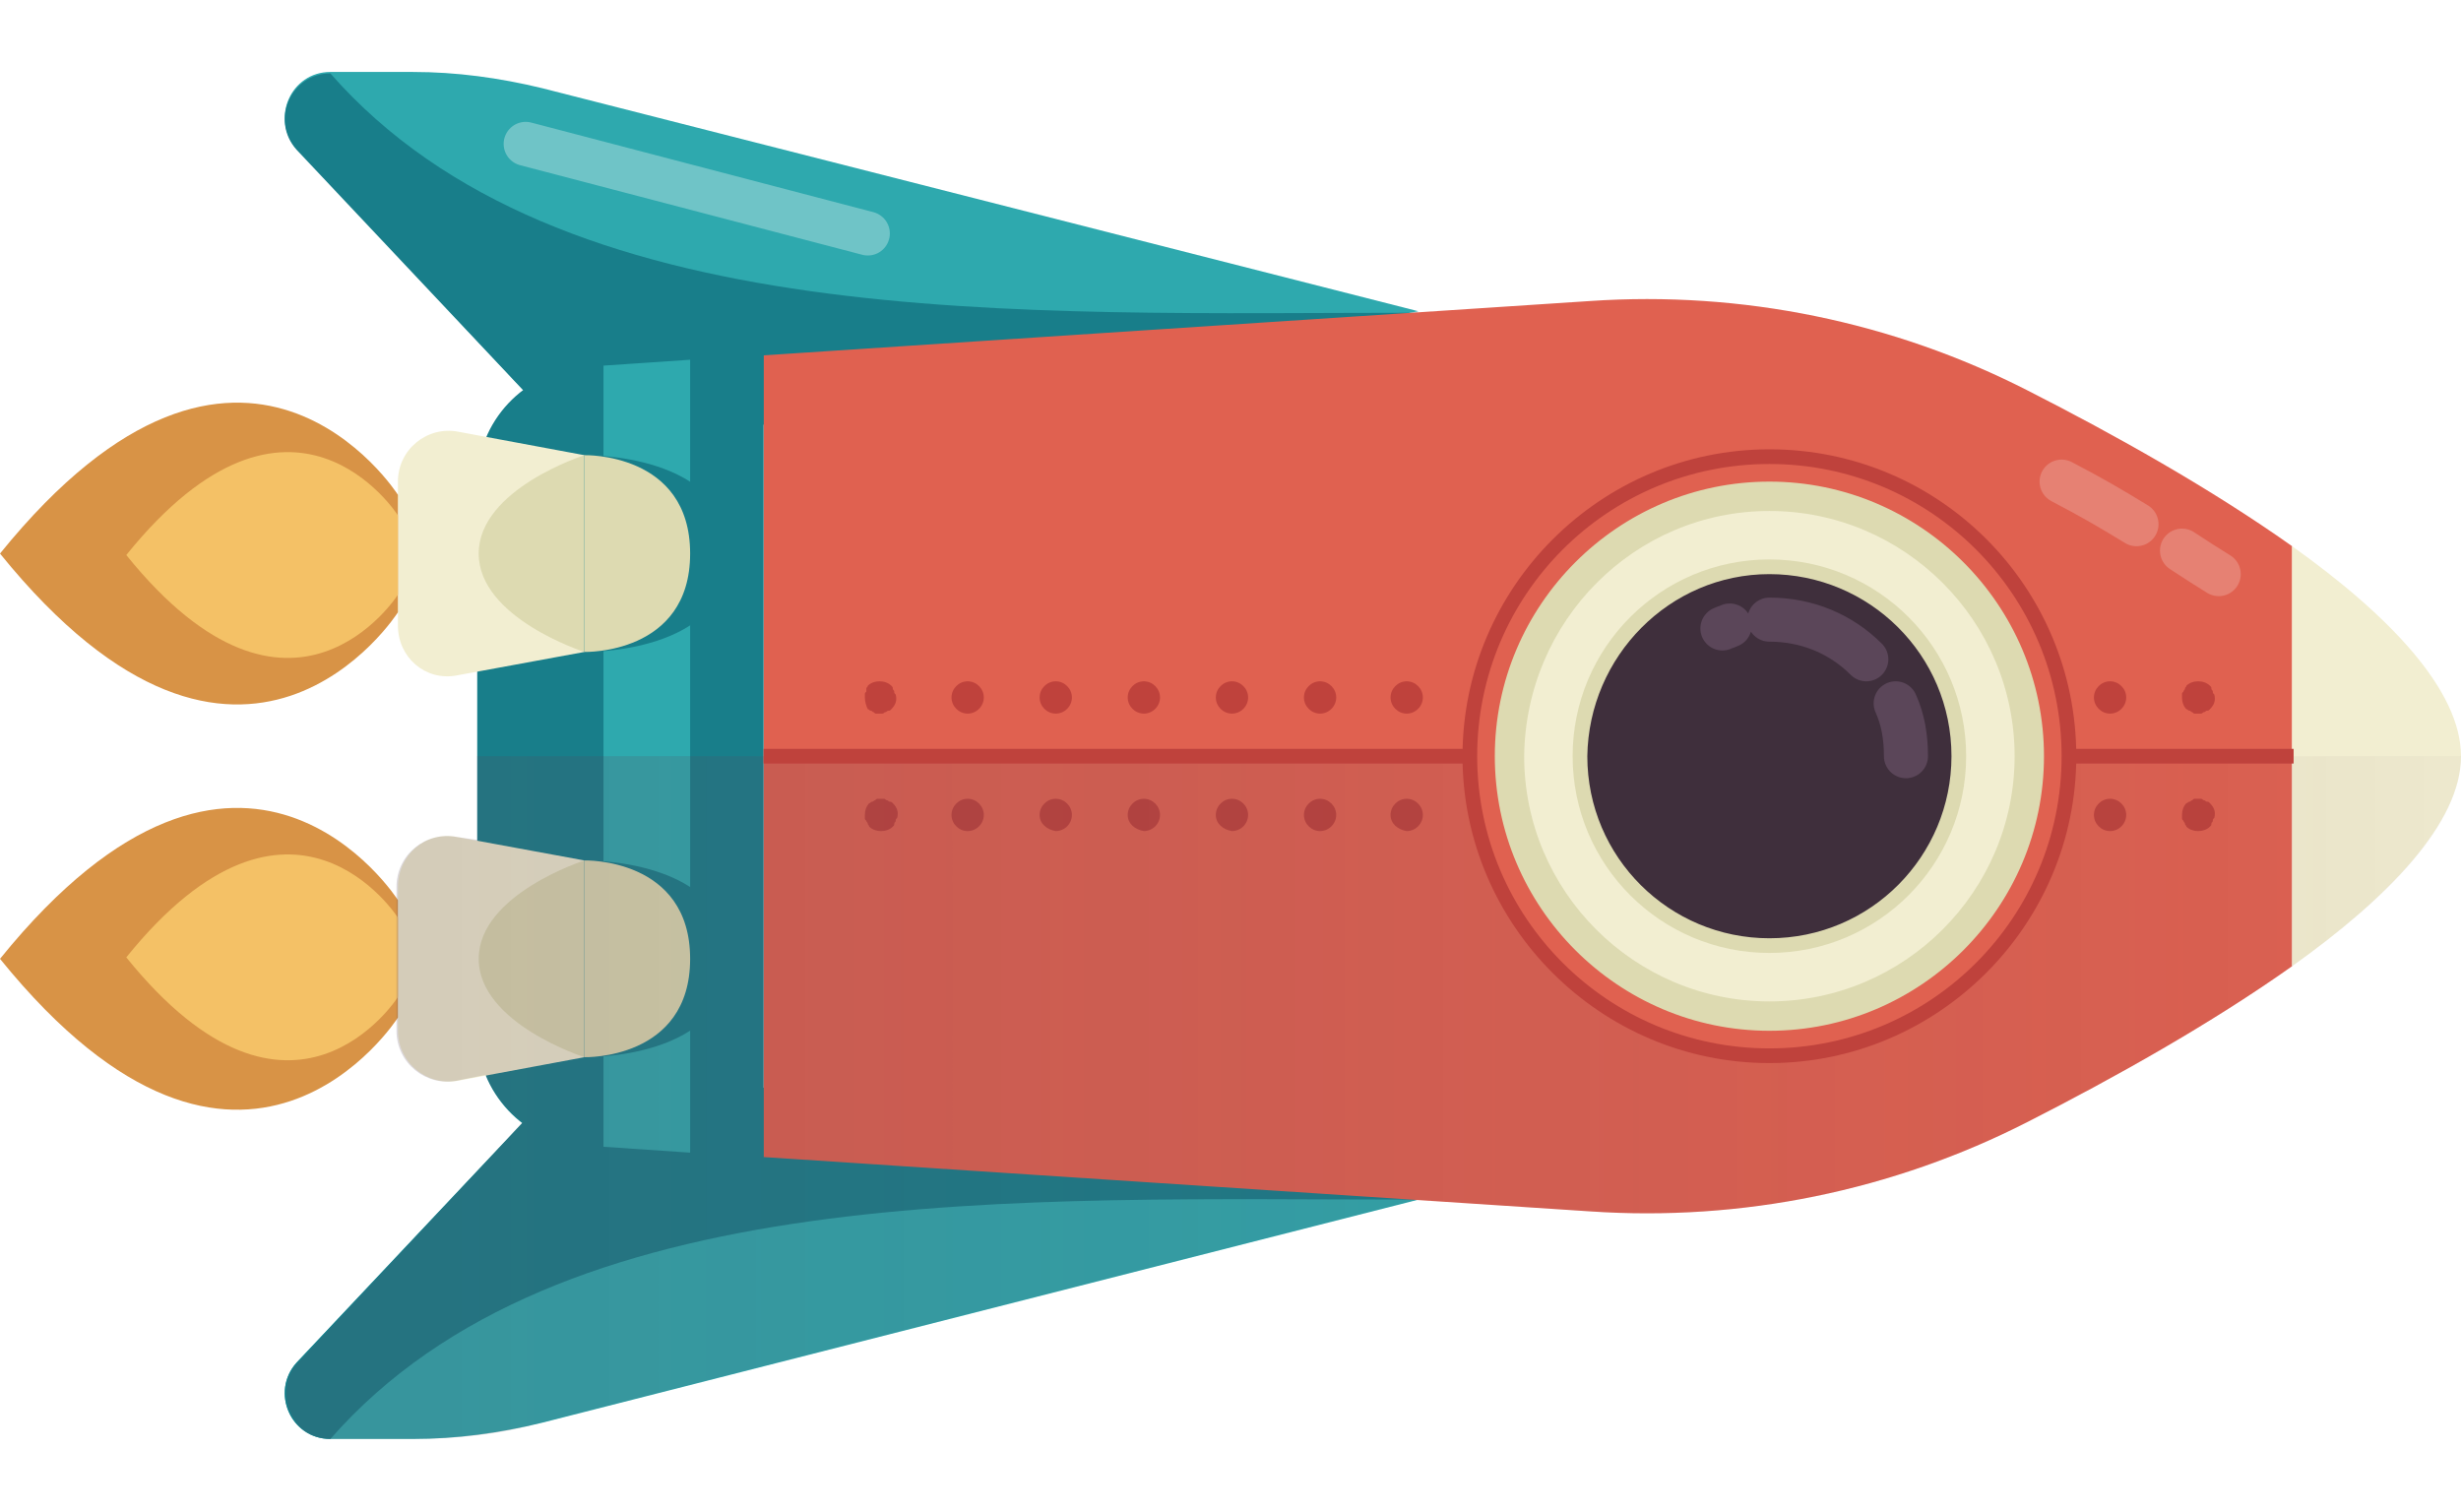 <svg version="1.1" id="OBJECTS" xmlns="http://www.w3.org/2000/svg" x="0" y="0" viewBox="0 0 167.6 103" xml:space="preserve"><style>.st0{fill:#2ea9ae}.st1{fill:#187e8a}.st3{fill:#e06150}.st4{fill:#bf423c}.st5{fill:#f2eed1}.st6{fill:#d89346}.st7{fill:#f4c166}.st8{fill:#dddab1}.st13,.st9{fill:none;stroke:#e68173;stroke-width:3;stroke-linecap:round;stroke-linejoin:round;stroke-miterlimit:10}.st13{stroke:#5b4659}</style><path class="st0" d="M39.8 31L20.2 10.1c-1.8-2-.4-5.2 2.3-5.2h5.6c3 0 5.9.4 8.8 1.1l59.7 15.2L39.8 31z"/><path class="st1" d="M39.8 31l56.8-9.7c-27.3 0-58.5 1.5-74.1-16.3-2.7 0-4.1 3.2-2.3 5.2"/><path fill="none" stroke="#6fc4c7" stroke-width="3" stroke-linecap="round" stroke-linejoin="round" stroke-miterlimit="10" d="M59.1 15.9L35.8 9.8"/><path class="st0" d="M39.8 72L20.2 92.8c-1.8 2-.4 5.2 2.3 5.2h5.6c3 0 5.9-.4 8.8-1.1l59.7-15.2L39.8 72z"/><path class="st1" d="M39.8 72l56.8 9.7c-27.3 0-58.5-1.5-74.1 16.3-2.7 0-4.1-3.2-2.3-5.2"/><path class="st3" d="M108.3 82.5c10.3.7 20.6-1.4 29.8-6.1 5.9-3 12.5-6.7 18-10.6V37.2c-5.5-3.9-12.1-7.6-18-10.6-9.2-4.7-19.5-6.8-29.8-6.1L52 24.2v54.6l56.3 3.7z"/><path class="st4" d="M148.6 47.5v-.2c0-.1 0-.1.1-.2 0-.1.1-.1.1-.2s.1-.1.1-.2c.2-.2.5-.3.8-.3.3 0 .6.1.8.3.1.1.1.1.1.2s.1.1.1.2 0 .1.1.2c.1.4 0 .7-.3 1-.1.1-.1.1-.2.1s-.1.1-.2.1-.1.1-.2.1h-.4c-.1 0-.1 0-.2-.1-.1 0-.1-.1-.2-.1s-.1-.1-.2-.1c-.2-.2-.3-.5-.3-.8zM65.9 46.4c.6 0 1.1.5 1.1 1.1 0 .6-.5 1.1-1.1 1.1-.6 0-1.1-.5-1.1-1.1 0-.6.5-1.1 1.1-1.1zm6 0c.6 0 1.1.5 1.1 1.1 0 .6-.5 1.1-1.1 1.1-.6 0-1.1-.5-1.1-1.1 0-.6.5-1.1 1.1-1.1zm6 0c.6 0 1.1.5 1.1 1.1 0 .6-.5 1.1-1.1 1.1-.6 0-1.1-.5-1.1-1.1 0-.6.5-1.1 1.1-1.1zm6 0c.6 0 1.1.5 1.1 1.1 0 .6-.5 1.1-1.1 1.1-.6 0-1.1-.5-1.1-1.1 0-.6.5-1.1 1.1-1.1zm6 0c.6 0 1.1.5 1.1 1.1 0 .6-.5 1.1-1.1 1.1-.6 0-1.1-.5-1.1-1.1 0-.6.5-1.1 1.1-1.1zm5.9 0c.6 0 1.1.5 1.1 1.1 0 .6-.5 1.1-1.1 1.1-.6 0-1.1-.5-1.1-1.1 0-.6.5-1.1 1.1-1.1zm6 0c.6 0 1.1.5 1.1 1.1 0 .6-.5 1.1-1.1 1.1-.6 0-1.1-.5-1.1-1.1 0-.6.5-1.1 1.1-1.1zm6 0c.6 0 1.1.5 1.1 1.1 0 .6-.5 1.1-1.1 1.1-.6 0-1.1-.5-1.1-1.1 0-.6.5-1.1 1.1-1.1zm6 0c.6 0 1.1.5 1.1 1.1 0 .6-.5 1.1-1.1 1.1-.6 0-1.1-.5-1.1-1.1 0-.6.5-1.1 1.1-1.1zm6 0c.6 0 1.1.5 1.1 1.1 0 .6-.5 1.1-1.1 1.1-.6 0-1.1-.5-1.1-1.1 0-.6.5-1.1 1.1-1.1zm5.9 0c.6 0 1.1.5 1.1 1.1 0 .6-.5 1.1-1.1 1.1-.6 0-1.1-.5-1.1-1.1.1-.6.5-1.1 1.1-1.1zm6 0c.6 0 1.1.5 1.1 1.1 0 .6-.5 1.1-1.1 1.1-.6 0-1.1-.5-1.1-1.1 0-.6.5-1.1 1.1-1.1zm6 0c.6 0 1.1.5 1.1 1.1 0 .6-.5 1.1-1.1 1.1-.6 0-1.1-.5-1.1-1.1 0-.6.5-1.1 1.1-1.1zm6 0c.6 0 1.1.5 1.1 1.1 0 .6-.5 1.1-1.1 1.1-.6 0-1.1-.5-1.1-1.1 0-.6.5-1.1 1.1-1.1zM58.9 47.5v-.2c0-.1 0-.1.1-.2v-.2c0-.1.1-.1.1-.2.2-.2.5-.3.8-.3.3 0 .6.1.8.3.1.1.1.1.1.2s.1.1.1.2 0 .1.1.2c.1.4 0 .7-.3 1-.1.1-.1.1-.2.1s-.1.1-.2.1-.1.1-.2.1h-.4c-.1 0-.1 0-.2-.1-.1 0-.1-.1-.2-.1s-.1-.1-.2-.1c-.1-.2-.2-.5-.2-.8zM148.6 55.5v.2c0 .1 0 .1.1.2 0 .1.1.1.1.2s.1.1.1.2c.2.2.5.3.8.3.3 0 .6-.1.8-.3.1-.1.1-.1.1-.2s.1-.1.1-.2 0-.1.1-.2c.1-.4 0-.7-.3-1-.1-.1-.1-.1-.2-.1s-.1-.1-.2-.1-.1-.1-.2-.1h-.4c-.1 0-.1 0-.2.1-.1 0-.1.1-.2.1s-.1.1-.2.1c-.2.2-.3.5-.3.8zM64.8 55.5c0-.6.5-1.1 1.1-1.1.6 0 1.1.5 1.1 1.1 0 .6-.5 1.1-1.1 1.1s-1.1-.5-1.1-1.1zm6 0c0-.6.5-1.1 1.1-1.1.6 0 1.1.5 1.1 1.1 0 .6-.5 1.1-1.1 1.1-.6-.1-1.1-.5-1.1-1.1zm6 0c0-.6.5-1.1 1.1-1.1.6 0 1.1.5 1.1 1.1 0 .6-.5 1.1-1.1 1.1-.6-.1-1.1-.5-1.1-1.1zm6 0c0-.6.5-1.1 1.1-1.1.6 0 1.1.5 1.1 1.1 0 .6-.5 1.1-1.1 1.1-.6-.1-1.1-.5-1.1-1.1zm6 0c0-.6.5-1.1 1.1-1.1.6 0 1.1.5 1.1 1.1 0 .6-.5 1.1-1.1 1.1s-1.1-.5-1.1-1.1zm5.9 0c0-.6.5-1.1 1.1-1.1.6 0 1.1.5 1.1 1.1 0 .6-.5 1.1-1.1 1.1-.6-.1-1.1-.5-1.1-1.1zm6 0c0-.6.5-1.1 1.1-1.1.6 0 1.1.5 1.1 1.1 0 .6-.5 1.1-1.1 1.1-.6-.1-1.1-.5-1.1-1.1zm6 0c0-.6.5-1.1 1.1-1.1.6 0 1.1.5 1.1 1.1 0 .6-.5 1.1-1.1 1.1-.6-.1-1.1-.5-1.1-1.1zm6 0c0-.6.5-1.1 1.1-1.1.6 0 1.1.5 1.1 1.1 0 .6-.5 1.1-1.1 1.1-.6-.1-1.1-.5-1.1-1.1zm6 0c0-.6.5-1.1 1.1-1.1.6 0 1.1.5 1.1 1.1 0 .6-.5 1.1-1.1 1.1-.6-.1-1.1-.5-1.1-1.1zm6 0c0-.6.5-1.1 1.1-1.1.6 0 1.1.5 1.1 1.1 0 .6-.5 1.1-1.1 1.1-.7-.1-1.1-.5-1.1-1.1zm5.9 0c0-.6.5-1.1 1.1-1.1.6 0 1.1.5 1.1 1.1 0 .6-.5 1.1-1.1 1.1-.6-.1-1.1-.5-1.1-1.1zm6 0c0-.6.5-1.1 1.1-1.1.6 0 1.1.5 1.1 1.1 0 .6-.5 1.1-1.1 1.1-.6-.1-1.1-.5-1.1-1.1zm6 0c0-.6.5-1.1 1.1-1.1.6 0 1.1.5 1.1 1.1 0 .6-.5 1.1-1.1 1.1s-1.1-.5-1.1-1.1zM58.9 55.5v.2c0 .1 0 .1.1.2 0 .1.1.1.1.2s.1.1.1.2c.2.2.5.3.8.3.3 0 .6-.1.8-.3.1-.1.1-.1.1-.2s.1-.1.1-.2 0-.1.1-.2c.1-.4 0-.7-.3-1-.1-.1-.1-.1-.2-.1s-.1-.1-.2-.1-.1-.1-.2-.1h-.4c-.1 0-.1 0-.2.1-.1 0-.1.1-.2.1s-.1.1-.2.1c-.2.2-.3.5-.3.8z"/><path class="st5" d="M167.6 51.5c0-4.5-4.9-9.6-11.5-14.3v28.6c6.6-4.7 11.5-9.8 11.5-14.3z"/><path class="st1" d="M52 24.2l-12.2.8c-4.1.3-7.3 3.7-7.3 7.8v37.5c0 4.1 3.2 7.5 7.3 7.8l12.2.7V24.2z"/><path class="st0" d="M41.1 78.1V24.9l5.9-.4v54z"/><g><path class="st5" d="M27.1 42.6v-9.8c0-2.2 2-3.8 4.1-3.4l8.6 1.6v13.4L31.1 46c-2.1.4-4-1.2-4-3.4z"/><path class="st6" d="M27.1 41.7S16.6 58.2 0 37.7c16.6-20.5 27.1-4 27.1-4v8z"/><path class="st7" d="M27.1 40.5s-7.2 11.3-18.5-2.7c11.3-14 18.5-2.7 18.5-2.7v5.4z"/><path class="st8" d="M39.8 31s-7.2 2.3-7.2 6.7 7.2 6.7 7.2 6.7V31z"/><path class="st1" d="M39.8 31s9.9-.2 9.9 6.7-9.9 6.7-9.9 6.7V31z"/><path class="st8" d="M39.8 31s7.2-.2 7.2 6.7-7.2 6.7-7.2 6.7V31z"/></g><g><path class="st5" d="M27.1 60.4v9.8c0 2.2 2 3.8 4.1 3.4l8.6-1.6V58.6L31.1 57c-2.1-.4-4 1.2-4 3.4z"/><path class="st6" d="M27.1 61.3S16.6 44.8 0 65.3c16.6 20.5 27.1 4 27.1 4v-8z"/><path class="st7" d="M27.1 62.5s-7.2-11.3-18.5 2.7c11.3 14 18.5 2.7 18.5 2.7v-5.4z"/><path class="st8" d="M39.8 72s-7.2-2.3-7.2-6.7 7.2-6.7 7.2-6.7V72z"/><path class="st1" d="M39.8 72s9.9.2 9.9-6.7-9.9-6.7-9.9-6.7V72z"/><path class="st8" d="M39.8 72s7.2.2 7.2-6.7-7.2-6.7-7.2-6.7V72z"/></g><g><path class="st9" d="M148.6 37.5c.9.6 1.7 1.1 2.5 1.6M140.4 32.8c2.1 1.1 3.3 1.8 5.1 2.9"/></g><linearGradient id="SVGID_1_" gradientUnits="userSpaceOnUse" x1="498.177" y1="-215.394" x2="498.177" y2="-79.081" gradientTransform="rotate(90 187.055 -236.36)"><stop offset="0" stop-color="#5b4659" stop-opacity=".2"/><stop offset="1" stop-color="#5b4659"/></linearGradient><path d="M36.8 96.9l59.7-15.2 11.8.8c10.3.7 20.6-1.4 29.8-6.1 5.9-3 12.5-6.7 18-10.6 6.6-4.7 11.5-9.7 11.5-14.3H32.5v5.7l-1.4-.2c-2.1-.4-4.1 1.2-4.1 3.4v9.8c0 2.2 2 3.8 4.1 3.4l2-.4c.5 1.3 1.4 2.4 2.5 3.2l-2.3 2.5-13 13.9c-.6.6-.8 1.4-.8 2.1 0 .4.1.9.3 1.3.1.3.3.5.4.7.5.7 1.4 1.1 2.4 1.1h5.6c2.8 0 5.8-.3 8.6-1.1z" opacity=".2" fill="url(#SVGID_1_)"/><g><path fill="none" stroke="#bf423c" stroke-miterlimit="10" d="M156.2 51.5H52"/><path class="st3" d="M120.5 71.9c-11.2 0-20.4-9.1-20.4-20.4s9.1-20.4 20.4-20.4 20.4 9.1 20.4 20.4-9.1 20.4-20.4 20.4z"/><path class="st4" d="M120.5 31.6c11 0 19.9 8.9 19.9 19.9 0 11-8.9 19.9-19.9 19.9s-19.9-8.9-19.9-19.9c0-11 8.9-19.9 19.9-19.9m0-1c-11.5 0-20.9 9.4-20.9 20.9s9.4 20.9 20.9 20.9 20.9-9.4 20.9-20.9-9.3-20.9-20.9-20.9z"/><path class="st5" d="M120.5 69.2c-9.7 0-17.7-7.9-17.7-17.7 0-9.7 7.9-17.7 17.7-17.7 9.7 0 17.7 7.9 17.7 17.7 0 9.7-7.9 17.7-17.7 17.7z"/><path class="st8" d="M120.5 34.8c9.2 0 16.7 7.5 16.7 16.7s-7.5 16.7-16.7 16.7-16.7-7.5-16.7-16.7c.1-9.2 7.5-16.7 16.7-16.7m0-2c-10.3 0-18.7 8.4-18.7 18.7s8.4 18.7 18.7 18.7c10.3 0 18.7-8.4 18.7-18.7s-8.4-18.7-18.7-18.7z"/><g><path d="M120.5 64.3c-7.1 0-12.9-5.8-12.9-12.9 0-7.1 5.8-12.9 12.9-12.9s12.9 5.8 12.9 12.9c0 7.2-5.8 12.9-12.9 12.9z" fill="#3f2f3c"/><path class="st8" d="M120.5 39.1c6.8 0 12.4 5.5 12.4 12.4 0 6.8-5.5 12.4-12.4 12.4-6.8 0-12.4-5.5-12.4-12.4.1-6.8 5.6-12.4 12.4-12.4m0-1c-7.4 0-13.4 6-13.4 13.4s6 13.4 13.4 13.4 13.4-6 13.4-13.4-6-13.4-13.4-13.4z"/></g><g><path class="st13" d="M120.5 42.2c2.6 0 4.9 1 6.6 2.7M117.3 42.8c.2-.1.3-.1.5-.2M129.1 47.9c.5 1.1.7 2.3.7 3.6"/></g></g></svg>